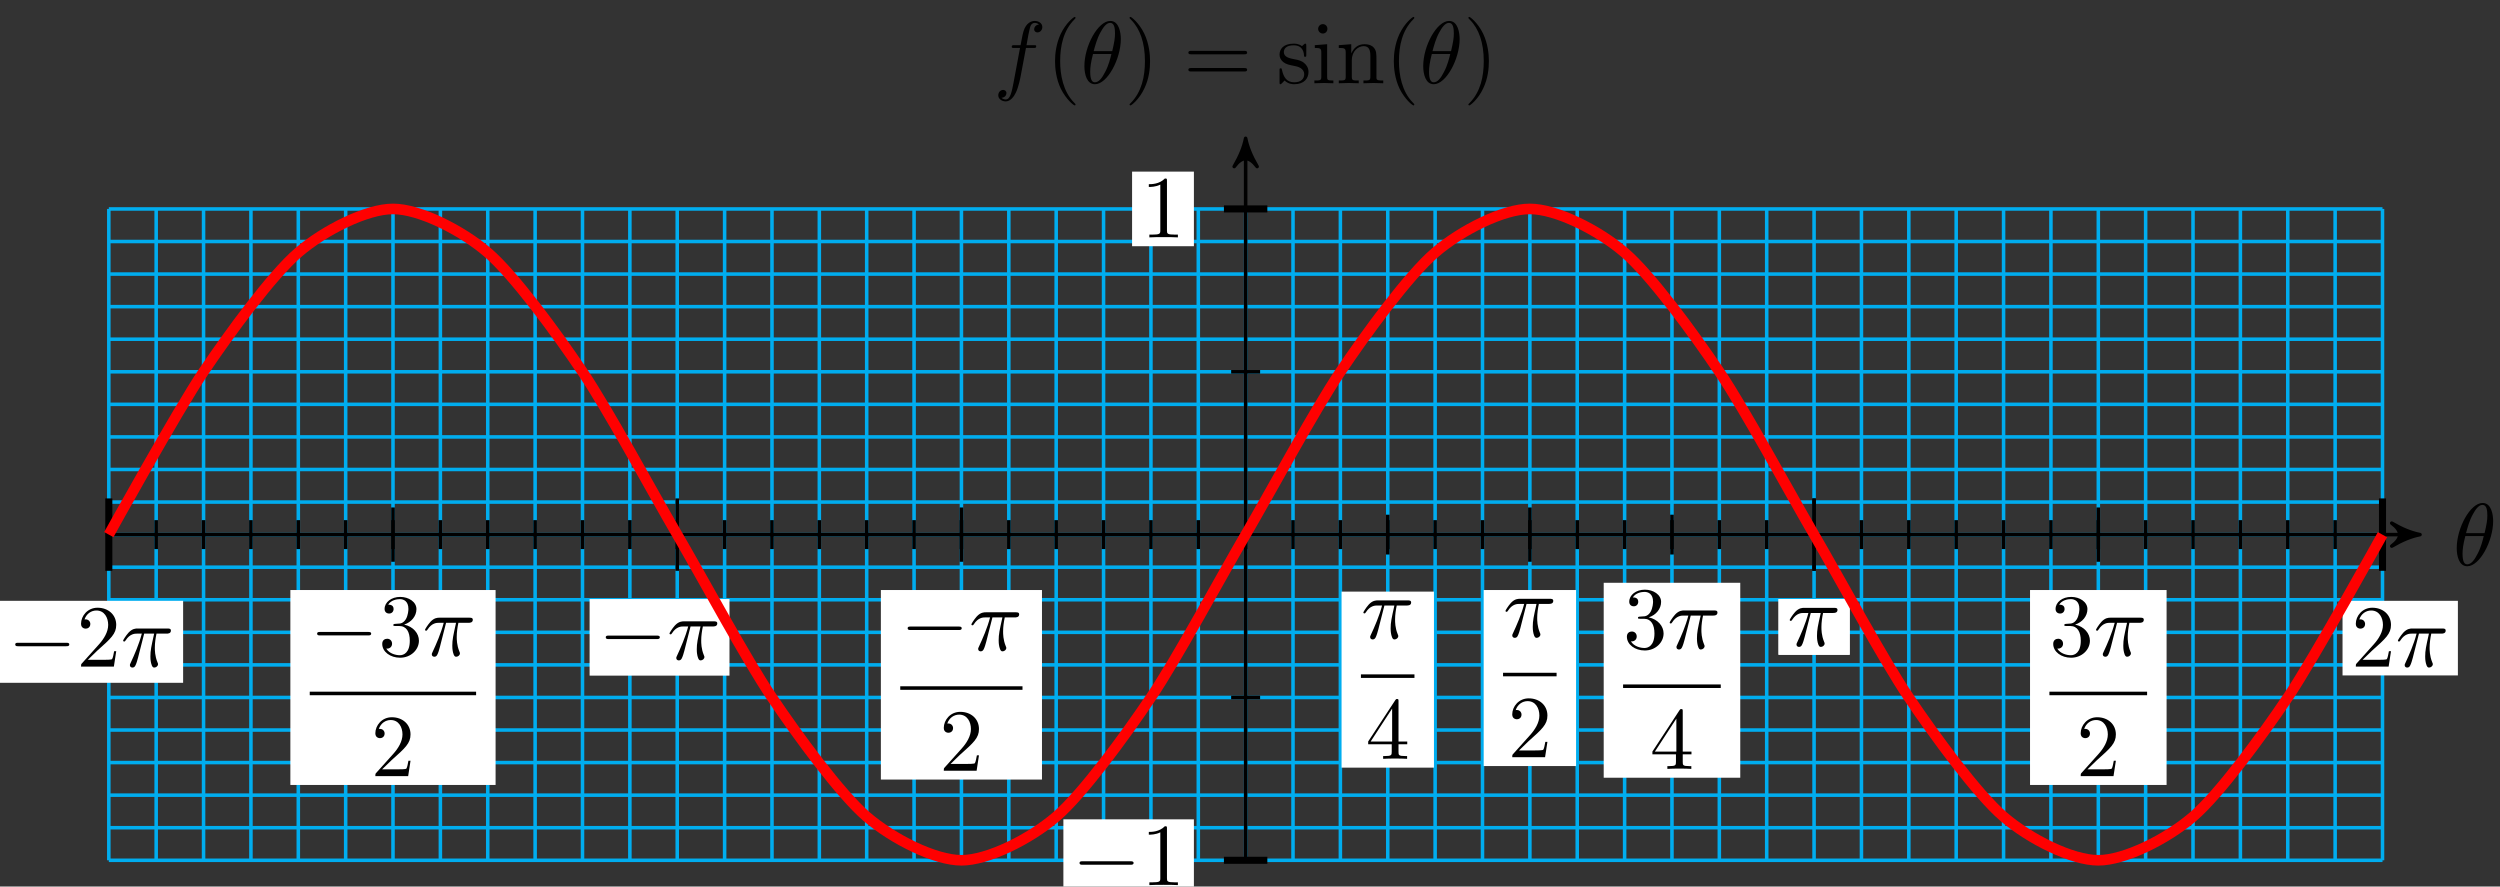 <?xml version="1.0" encoding="UTF-8"?>
<svg xmlns="http://www.w3.org/2000/svg" xmlns:xlink="http://www.w3.org/1999/xlink" width="282pt" height="100pt" viewBox="0 0 282 100" version="1.1">
<rect x="0" y="0" width="282" height="100" fill="#333333" stroke="none"/>
<defs>
<g>
<symbol overflow="visible" id="glyph0-0">
<path style="stroke:none;" d=""/>
</symbol>
<symbol overflow="visible" id="glyph0-1">
<path style="stroke:none;" d="M 4.531 -4.984 C 4.531 -5.641 4.359 -7.031 3.344 -7.031 C 1.953 -7.031 0.422 -4.219 0.422 -1.938 C 0.422 -1 0.703 0.109 1.609 0.109 C 3.016 0.109 4.531 -2.75 4.531 -4.984 Z M 1.469 -3.625 C 1.641 -4.25 1.844 -5.047 2.25 -5.766 C 2.516 -6.25 2.875 -6.812 3.328 -6.812 C 3.812 -6.812 3.875 -6.172 3.875 -5.609 C 3.875 -5.109 3.797 -4.609 3.562 -3.625 Z M 3.469 -3.297 C 3.359 -2.844 3.156 -2 2.766 -1.281 C 2.422 -0.594 2.047 -0.109 1.609 -0.109 C 1.281 -0.109 1.078 -0.406 1.078 -1.328 C 1.078 -1.75 1.141 -2.328 1.391 -3.297 Z M 3.469 -3.297 "/>
</symbol>
<symbol overflow="visible" id="glyph0-2">
<path style="stroke:none;" d="M 3.656 -3.984 L 4.516 -3.984 C 4.719 -3.984 4.812 -3.984 4.812 -4.188 C 4.812 -4.297 4.719 -4.297 4.547 -4.297 L 3.719 -4.297 L 3.922 -5.438 C 3.969 -5.641 4.109 -6.344 4.172 -6.469 C 4.25 -6.656 4.422 -6.812 4.641 -6.812 C 4.672 -6.812 4.938 -6.812 5.125 -6.625 C 4.688 -6.594 4.578 -6.234 4.578 -6.094 C 4.578 -5.859 4.766 -5.734 4.953 -5.734 C 5.219 -5.734 5.5 -5.969 5.5 -6.344 C 5.5 -6.797 5.047 -7.031 4.641 -7.031 C 4.297 -7.031 3.672 -6.844 3.375 -5.859 C 3.312 -5.656 3.281 -5.547 3.047 -4.297 L 2.359 -4.297 C 2.156 -4.297 2.047 -4.297 2.047 -4.109 C 2.047 -3.984 2.141 -3.984 2.328 -3.984 L 2.984 -3.984 L 2.25 -0.047 C 2.062 0.922 1.891 1.828 1.375 1.828 C 1.328 1.828 1.094 1.828 0.891 1.641 C 1.359 1.609 1.453 1.25 1.453 1.109 C 1.453 0.875 1.266 0.75 1.078 0.75 C 0.812 0.75 0.531 0.984 0.531 1.359 C 0.531 1.797 0.969 2.047 1.375 2.047 C 1.922 2.047 2.328 1.453 2.5 1.078 C 2.828 0.453 3.047 -0.75 3.062 -0.828 Z M 3.656 -3.984 "/>
</symbol>
<symbol overflow="visible" id="glyph0-3">
<path style="stroke:none;" d="M 2.641 -3.719 L 3.766 -3.719 C 3.438 -2.25 3.344 -1.812 3.344 -1.141 C 3.344 -1 3.344 -0.734 3.422 -0.391 C 3.531 0.047 3.641 0.109 3.781 0.109 C 3.984 0.109 4.203 -0.062 4.203 -0.266 C 4.203 -0.328 4.203 -0.344 4.141 -0.484 C 3.844 -1.203 3.844 -1.859 3.844 -2.141 C 3.844 -2.656 3.922 -3.203 4.031 -3.719 L 5.156 -3.719 C 5.297 -3.719 5.656 -3.719 5.656 -4.062 C 5.656 -4.297 5.438 -4.297 5.25 -4.297 L 1.906 -4.297 C 1.688 -4.297 1.312 -4.297 0.875 -3.828 C 0.531 -3.438 0.266 -2.984 0.266 -2.938 C 0.266 -2.922 0.266 -2.828 0.391 -2.828 C 0.469 -2.828 0.484 -2.875 0.547 -2.953 C 1.031 -3.719 1.609 -3.719 1.812 -3.719 L 2.375 -3.719 C 2.062 -2.516 1.531 -1.312 1.109 -0.406 C 1.031 -0.25 1.031 -0.234 1.031 -0.156 C 1.031 0.031 1.188 0.109 1.312 0.109 C 1.609 0.109 1.688 -0.172 1.812 -0.531 C 1.953 -1 1.953 -1.016 2.078 -1.516 Z M 2.641 -3.719 "/>
</symbol>
<symbol overflow="visible" id="glyph1-0">
<path style="stroke:none;" d=""/>
</symbol>
<symbol overflow="visible" id="glyph1-1">
<path style="stroke:none;" d="M 3.297 2.391 C 3.297 2.359 3.297 2.344 3.125 2.172 C 1.891 0.922 1.562 -0.969 1.562 -2.5 C 1.562 -4.234 1.938 -5.969 3.172 -7.203 C 3.297 -7.328 3.297 -7.344 3.297 -7.375 C 3.297 -7.453 3.266 -7.484 3.203 -7.484 C 3.094 -7.484 2.203 -6.797 1.609 -5.531 C 1.109 -4.438 0.984 -3.328 0.984 -2.5 C 0.984 -1.719 1.094 -0.516 1.641 0.625 C 2.25 1.844 3.094 2.5 3.203 2.5 C 3.266 2.5 3.297 2.469 3.297 2.391 Z M 3.297 2.391 "/>
</symbol>
<symbol overflow="visible" id="glyph1-2">
<path style="stroke:none;" d="M 2.875 -2.5 C 2.875 -3.266 2.766 -4.469 2.219 -5.609 C 1.625 -6.828 0.766 -7.484 0.672 -7.484 C 0.609 -7.484 0.562 -7.438 0.562 -7.375 C 0.562 -7.344 0.562 -7.328 0.75 -7.141 C 1.734 -6.156 2.297 -4.578 2.297 -2.5 C 2.297 -0.781 1.938 0.969 0.703 2.219 C 0.562 2.344 0.562 2.359 0.562 2.391 C 0.562 2.453 0.609 2.5 0.672 2.5 C 0.766 2.5 1.672 1.812 2.25 0.547 C 2.766 -0.547 2.875 -1.656 2.875 -2.5 Z M 2.875 -2.5 "/>
</symbol>
<symbol overflow="visible" id="glyph1-3">
<path style="stroke:none;" d="M 6.844 -3.266 C 7 -3.266 7.188 -3.266 7.188 -3.453 C 7.188 -3.656 7 -3.656 6.859 -3.656 L 0.891 -3.656 C 0.75 -3.656 0.562 -3.656 0.562 -3.453 C 0.562 -3.266 0.75 -3.266 0.891 -3.266 Z M 6.859 -1.328 C 7 -1.328 7.188 -1.328 7.188 -1.531 C 7.188 -1.719 7 -1.719 6.844 -1.719 L 0.891 -1.719 C 0.75 -1.719 0.562 -1.719 0.562 -1.531 C 0.562 -1.328 0.75 -1.328 0.891 -1.328 Z M 6.859 -1.328 "/>
</symbol>
<symbol overflow="visible" id="glyph1-4">
<path style="stroke:none;" d="M 2.078 -1.938 C 2.297 -1.891 3.109 -1.734 3.109 -1.016 C 3.109 -0.516 2.766 -0.109 1.984 -0.109 C 1.141 -0.109 0.781 -0.672 0.594 -1.531 C 0.562 -1.656 0.562 -1.688 0.453 -1.688 C 0.328 -1.688 0.328 -1.625 0.328 -1.453 L 0.328 -0.125 C 0.328 0.047 0.328 0.109 0.438 0.109 C 0.484 0.109 0.5 0.094 0.688 -0.094 C 0.703 -0.109 0.703 -0.125 0.891 -0.312 C 1.328 0.094 1.781 0.109 1.984 0.109 C 3.125 0.109 3.594 -0.562 3.594 -1.281 C 3.594 -1.797 3.297 -2.109 3.172 -2.219 C 2.844 -2.547 2.453 -2.625 2.031 -2.703 C 1.469 -2.812 0.812 -2.938 0.812 -3.516 C 0.812 -3.875 1.062 -4.281 1.922 -4.281 C 3.016 -4.281 3.078 -3.375 3.094 -3.078 C 3.094 -2.984 3.188 -2.984 3.203 -2.984 C 3.344 -2.984 3.344 -3.031 3.344 -3.219 L 3.344 -4.234 C 3.344 -4.391 3.344 -4.469 3.234 -4.469 C 3.188 -4.469 3.156 -4.469 3.031 -4.344 C 3 -4.312 2.906 -4.219 2.859 -4.188 C 2.484 -4.469 2.078 -4.469 1.922 -4.469 C 0.703 -4.469 0.328 -3.797 0.328 -3.234 C 0.328 -2.891 0.484 -2.609 0.75 -2.391 C 1.078 -2.141 1.359 -2.078 2.078 -1.938 Z M 2.078 -1.938 "/>
</symbol>
<symbol overflow="visible" id="glyph1-5">
<path style="stroke:none;" d="M 1.766 -4.406 L 0.375 -4.297 L 0.375 -3.984 C 1.016 -3.984 1.109 -3.922 1.109 -3.438 L 1.109 -0.75 C 1.109 -0.312 1 -0.312 0.328 -0.312 L 0.328 0 C 0.641 -0.016 1.188 -0.031 1.422 -0.031 C 1.781 -0.031 2.125 -0.016 2.469 0 L 2.469 -0.312 C 1.797 -0.312 1.766 -0.359 1.766 -0.75 Z M 1.797 -6.141 C 1.797 -6.453 1.562 -6.672 1.281 -6.672 C 0.969 -6.672 0.75 -6.406 0.75 -6.141 C 0.75 -5.875 0.969 -5.609 1.281 -5.609 C 1.562 -5.609 1.797 -5.828 1.797 -6.141 Z M 1.797 -6.141 "/>
</symbol>
<symbol overflow="visible" id="glyph1-6">
<path style="stroke:none;" d="M 1.094 -3.422 L 1.094 -0.75 C 1.094 -0.312 0.984 -0.312 0.312 -0.312 L 0.312 0 C 0.672 -0.016 1.172 -0.031 1.453 -0.031 C 1.703 -0.031 2.219 -0.016 2.562 0 L 2.562 -0.312 C 1.891 -0.312 1.781 -0.312 1.781 -0.75 L 1.781 -2.594 C 1.781 -3.625 2.5 -4.188 3.125 -4.188 C 3.766 -4.188 3.875 -3.656 3.875 -3.078 L 3.875 -0.75 C 3.875 -0.312 3.766 -0.312 3.094 -0.312 L 3.094 0 C 3.438 -0.016 3.953 -0.031 4.219 -0.031 C 4.469 -0.031 5 -0.016 5.328 0 L 5.328 -0.312 C 4.812 -0.312 4.562 -0.312 4.562 -0.609 L 4.562 -2.516 C 4.562 -3.375 4.562 -3.672 4.25 -4.031 C 4.109 -4.203 3.781 -4.406 3.203 -4.406 C 2.469 -4.406 2 -3.984 1.719 -3.359 L 1.719 -4.406 L 0.312 -4.297 L 0.312 -3.984 C 1.016 -3.984 1.094 -3.922 1.094 -3.422 Z M 1.094 -3.422 "/>
</symbol>
<symbol overflow="visible" id="glyph1-7">
<path style="stroke:none;" d="M 2.938 -6.375 C 2.938 -6.625 2.938 -6.641 2.703 -6.641 C 2.078 -6 1.203 -6 0.891 -6 L 0.891 -5.688 C 1.094 -5.688 1.672 -5.688 2.188 -5.953 L 2.188 -0.781 C 2.188 -0.422 2.156 -0.312 1.266 -0.312 L 0.953 -0.312 L 0.953 0 C 1.297 -0.031 2.156 -0.031 2.562 -0.031 C 2.953 -0.031 3.828 -0.031 4.172 0 L 4.172 -0.312 L 3.859 -0.312 C 2.953 -0.312 2.938 -0.422 2.938 -0.781 Z M 2.938 -6.375 "/>
</symbol>
<symbol overflow="visible" id="glyph1-8">
<path style="stroke:none;" d="M 1.266 -0.766 L 2.328 -1.797 C 3.875 -3.172 4.469 -3.703 4.469 -4.703 C 4.469 -5.844 3.578 -6.641 2.359 -6.641 C 1.234 -6.641 0.5 -5.719 0.5 -4.828 C 0.5 -4.281 1 -4.281 1.031 -4.281 C 1.203 -4.281 1.547 -4.391 1.547 -4.812 C 1.547 -5.062 1.359 -5.328 1.016 -5.328 C 0.938 -5.328 0.922 -5.328 0.891 -5.312 C 1.109 -5.969 1.656 -6.328 2.234 -6.328 C 3.141 -6.328 3.562 -5.516 3.562 -4.703 C 3.562 -3.906 3.078 -3.125 2.516 -2.5 L 0.609 -0.375 C 0.5 -0.266 0.5 -0.234 0.5 0 L 4.203 0 L 4.469 -1.734 L 4.234 -1.734 C 4.172 -1.438 4.109 -1 4 -0.844 C 3.938 -0.766 3.281 -0.766 3.062 -0.766 Z M 1.266 -0.766 "/>
</symbol>
<symbol overflow="visible" id="glyph1-9">
<path style="stroke:none;" d="M 2.891 -3.516 C 3.703 -3.781 4.281 -4.469 4.281 -5.266 C 4.281 -6.078 3.406 -6.641 2.453 -6.641 C 1.453 -6.641 0.688 -6.047 0.688 -5.281 C 0.688 -4.953 0.906 -4.766 1.203 -4.766 C 1.5 -4.766 1.703 -4.984 1.703 -5.281 C 1.703 -5.766 1.234 -5.766 1.094 -5.766 C 1.391 -6.266 2.047 -6.391 2.406 -6.391 C 2.828 -6.391 3.375 -6.172 3.375 -5.281 C 3.375 -5.156 3.344 -4.578 3.094 -4.141 C 2.797 -3.656 2.453 -3.625 2.203 -3.625 C 2.125 -3.609 1.891 -3.594 1.812 -3.594 C 1.734 -3.578 1.672 -3.562 1.672 -3.469 C 1.672 -3.359 1.734 -3.359 1.906 -3.359 L 2.344 -3.359 C 3.156 -3.359 3.531 -2.688 3.531 -1.703 C 3.531 -0.344 2.844 -0.062 2.406 -0.062 C 1.969 -0.062 1.219 -0.234 0.875 -0.812 C 1.219 -0.766 1.531 -0.984 1.531 -1.359 C 1.531 -1.719 1.266 -1.922 0.984 -1.922 C 0.734 -1.922 0.422 -1.781 0.422 -1.344 C 0.422 -0.438 1.344 0.219 2.438 0.219 C 3.656 0.219 4.562 -0.688 4.562 -1.703 C 4.562 -2.516 3.922 -3.297 2.891 -3.516 Z M 2.891 -3.516 "/>
</symbol>
<symbol overflow="visible" id="glyph1-10">
<path style="stroke:none;" d="M 2.938 -1.641 L 2.938 -0.781 C 2.938 -0.422 2.906 -0.312 2.172 -0.312 L 1.969 -0.312 L 1.969 0 C 2.375 -0.031 2.891 -0.031 3.312 -0.031 C 3.734 -0.031 4.25 -0.031 4.672 0 L 4.672 -0.312 L 4.453 -0.312 C 3.719 -0.312 3.703 -0.422 3.703 -0.781 L 3.703 -1.641 L 4.688 -1.641 L 4.688 -1.953 L 3.703 -1.953 L 3.703 -6.484 C 3.703 -6.688 3.703 -6.75 3.531 -6.75 C 3.453 -6.75 3.422 -6.75 3.344 -6.625 L 0.281 -1.953 L 0.281 -1.641 Z M 2.984 -1.953 L 0.562 -1.953 L 2.984 -5.672 Z M 2.984 -1.953 "/>
</symbol>
<symbol overflow="visible" id="glyph2-0">
<path style="stroke:none;" d=""/>
</symbol>
<symbol overflow="visible" id="glyph2-1">
<path style="stroke:none;" d="M 6.562 -2.297 C 6.734 -2.297 6.922 -2.297 6.922 -2.5 C 6.922 -2.688 6.734 -2.688 6.562 -2.688 L 1.172 -2.688 C 1 -2.688 0.828 -2.688 0.828 -2.5 C 0.828 -2.297 1 -2.297 1.172 -2.297 Z M 6.562 -2.297 "/>
</symbol>
</g>
</defs>
<g id="surface1">
<path style="fill:none;stroke-width:0.399;stroke-linecap:butt;stroke-linejoin:miter;stroke:rgb(0%,67.839%,93.729%);stroke-opacity:1;stroke-miterlimit:10;" d="M -128.236 -36.736 L 128.236 -36.736 M -128.236 -33.061 L 128.236 -33.061 M -128.236 -29.389 L 128.236 -29.389 M -128.236 -25.713 L 128.236 -25.713 M -128.236 -22.042 L 128.236 -22.042 M -128.236 -18.37 L 128.236 -18.37 M -128.236 -14.694 L 128.236 -14.694 M -128.236 -11.022 L 128.236 -11.022 M -128.236 -7.347 L 128.236 -7.347 M -128.236 -3.675 L 128.236 -3.675 M -128.236 0.001 L 128.236 0.001 M -128.236 3.672 L 128.236 3.672 M -128.236 7.348 L 128.236 7.348 M -128.236 11.02 L 128.236 11.02 M -128.236 14.696 L 128.236 14.696 M -128.236 18.367 L 128.236 18.367 M -128.236 22.043 L 128.236 22.043 M -128.236 25.715 L 128.236 25.715 M -128.236 29.39 L 128.236 29.39 M -128.236 33.062 L 128.236 33.062 M -128.236 36.734 L 128.236 36.734 M -128.236 -36.736 L -128.236 36.738 M -122.893 -36.736 L -122.893 36.738 M -117.549 -36.736 L -117.549 36.738 M -112.206 -36.736 L -112.206 36.738 M -106.862 -36.736 L -106.862 36.738 M -101.518 -36.736 L -101.518 36.738 M -96.179 -36.736 L -96.179 36.738 M -90.835 -36.736 L -90.835 36.738 M -85.492 -36.736 L -85.492 36.738 M -80.148 -36.736 L -80.148 36.738 M -74.804 -36.736 L -74.804 36.738 M -69.461 -36.736 L -69.461 36.738 M -64.117 -36.736 L -64.117 36.738 M -58.774 -36.736 L -58.774 36.738 M -53.43 -36.736 L -53.43 36.738 M -48.09 -36.736 L -48.09 36.738 M -42.747 -36.736 L -42.747 36.738 M -37.403 -36.736 L -37.403 36.738 M -32.06 -36.736 L -32.06 36.738 M -26.716 -36.736 L -26.716 36.738 M -21.372 -36.736 L -21.372 36.738 M -16.029 -36.736 L -16.029 36.738 M -10.685 -36.736 L -10.685 36.738 M -5.342 -36.736 L -5.342 36.738 M -0.002 -36.736 L -0.002 36.738 M 5.342 -36.736 L 5.342 36.738 M 10.685 -36.736 L 10.685 36.738 M 16.029 -36.736 L 16.029 36.738 M 21.372 -36.736 L 21.372 36.738 M 26.716 -36.736 L 26.716 36.738 M 32.06 -36.736 L 32.06 36.738 M 37.403 -36.736 L 37.403 36.738 M 42.747 -36.736 L 42.747 36.738 M 48.087 -36.736 L 48.087 36.738 M 53.43 -36.736 L 53.43 36.738 M 58.774 -36.736 L 58.774 36.738 M 64.117 -36.736 L 64.117 36.738 M 69.461 -36.736 L 69.461 36.738 M 74.804 -36.736 L 74.804 36.738 M 80.148 -36.736 L 80.148 36.738 M 85.492 -36.736 L 85.492 36.738 M 90.835 -36.736 L 90.835 36.738 M 96.179 -36.736 L 96.179 36.738 M 101.518 -36.736 L 101.518 36.738 M 106.862 -36.736 L 106.862 36.738 M 112.206 -36.736 L 112.206 36.738 M 117.549 -36.736 L 117.549 36.738 M 122.893 -36.736 L 122.893 36.738 M 128.236 -36.736 L 128.236 36.738 " transform="matrix(1,0,0,-1,140.51,60.305)"/>
<path style="fill:none;stroke-width:0.399;stroke-linecap:butt;stroke-linejoin:miter;stroke:rgb(0%,0%,0%);stroke-opacity:1;stroke-miterlimit:10;" d="M -128.58 0.001 L 131.666 0.001 " transform="matrix(1,0,0,-1,140.51,60.305)"/>
<path style="fill-rule:nonzero;fill:rgb(0%,0%,0%);fill-opacity:1;stroke-width:0.399;stroke-linecap:butt;stroke-linejoin:round;stroke:rgb(0%,0%,0%);stroke-opacity:1;stroke-miterlimit:10;" d="M 0.796 0.001 C -0.2 0.2 -1.196 0.598 -2.392 1.294 C -1.196 0.399 -1.196 -0.398 -2.392 -1.296 C -1.196 -0.597 -0.2 -0.198 0.796 0.001 Z M 0.796 0.001 " transform="matrix(1,0,0,-1,272.181,60.305)"/>
<g style="fill:rgb(0%,0%,0%);fill-opacity:1;">
  <use xlink:href="#glyph0-1" x="276.697" y="63.765"/>
</g>
<path style="fill:none;stroke-width:0.399;stroke-linecap:butt;stroke-linejoin:miter;stroke:rgb(0%,0%,0%);stroke-opacity:1;stroke-miterlimit:10;" d="M -0.002 -36.736 L -0.002 43.906 " transform="matrix(1,0,0,-1,140.51,60.305)"/>
<path style="fill-rule:nonzero;fill:rgb(0%,0%,0%);fill-opacity:1;stroke-width:0.399;stroke-linecap:butt;stroke-linejoin:round;stroke:rgb(0%,0%,0%);stroke-opacity:1;stroke-miterlimit:10;" d="M 0.797 0.002 C -0.199 0.201 -1.195 0.6 -2.39 1.295 C -1.195 0.4 -1.195 -0.4 -2.39 -1.295 C -1.195 -0.6 -0.199 -0.197 0.797 0.002 Z M 0.797 0.002 " transform="matrix(0,-1,-1,0,140.51,16.399)"/>
<g style="fill:rgb(0%,0%,0%);fill-opacity:1;">
  <use xlink:href="#glyph0-2" x="112.074" y="9.392"/>
</g>
<g style="fill:rgb(0%,0%,0%);fill-opacity:1;">
  <use xlink:href="#glyph1-1" x="118.024" y="9.392"/>
</g>
<g style="fill:rgb(0%,0%,0%);fill-opacity:1;">
  <use xlink:href="#glyph0-1" x="121.898" y="9.392"/>
</g>
<g style="fill:rgb(0%,0%,0%);fill-opacity:1;">
  <use xlink:href="#glyph1-2" x="126.852" y="9.392"/>
</g>
<g style="fill:rgb(0%,0%,0%);fill-opacity:1;">
  <use xlink:href="#glyph1-3" x="133.487" y="9.392"/>
</g>
<g style="fill:rgb(0%,0%,0%);fill-opacity:1;">
  <use xlink:href="#glyph1-4" x="144.005" y="9.392"/>
  <use xlink:href="#glyph1-5" x="147.935" y="9.392"/>
  <use xlink:href="#glyph1-6" x="150.702" y="9.392"/>
  <use xlink:href="#glyph1-1" x="156.238" y="9.392"/>
</g>
<g style="fill:rgb(0%,0%,0%);fill-opacity:1;">
  <use xlink:href="#glyph0-1" x="160.117" y="9.392"/>
</g>
<g style="fill:rgb(0%,0%,0%);fill-opacity:1;">
  <use xlink:href="#glyph1-2" x="165.071" y="9.392"/>
</g>
<path style="fill:none;stroke-width:0.399;stroke-linecap:butt;stroke-linejoin:miter;stroke:rgb(0%,0%,0%);stroke-opacity:1;stroke-miterlimit:10;" d="M -128.236 1.633 L -128.236 -1.632 " transform="matrix(1,0,0,-1,140.51,60.305)"/>
<path style="fill:none;stroke-width:0.399;stroke-linecap:butt;stroke-linejoin:miter;stroke:rgb(0%,0%,0%);stroke-opacity:1;stroke-miterlimit:10;" d="M -122.893 1.633 L -122.893 -1.632 " transform="matrix(1,0,0,-1,140.51,60.305)"/>
<path style="fill:none;stroke-width:0.399;stroke-linecap:butt;stroke-linejoin:miter;stroke:rgb(0%,0%,0%);stroke-opacity:1;stroke-miterlimit:10;" d="M -117.549 1.633 L -117.549 -1.632 " transform="matrix(1,0,0,-1,140.51,60.305)"/>
<path style="fill:none;stroke-width:0.399;stroke-linecap:butt;stroke-linejoin:miter;stroke:rgb(0%,0%,0%);stroke-opacity:1;stroke-miterlimit:10;" d="M -112.209 1.633 L -112.209 -1.632 " transform="matrix(1,0,0,-1,140.51,60.305)"/>
<path style="fill:none;stroke-width:0.399;stroke-linecap:butt;stroke-linejoin:miter;stroke:rgb(0%,0%,0%);stroke-opacity:1;stroke-miterlimit:10;" d="M -106.866 1.633 L -106.866 -1.632 " transform="matrix(1,0,0,-1,140.51,60.305)"/>
<path style="fill:none;stroke-width:0.399;stroke-linecap:butt;stroke-linejoin:miter;stroke:rgb(0%,0%,0%);stroke-opacity:1;stroke-miterlimit:10;" d="M -101.522 1.633 L -101.522 -1.632 " transform="matrix(1,0,0,-1,140.51,60.305)"/>
<path style="fill:none;stroke-width:0.399;stroke-linecap:butt;stroke-linejoin:miter;stroke:rgb(0%,0%,0%);stroke-opacity:1;stroke-miterlimit:10;" d="M -96.179 1.633 L -96.179 -1.632 " transform="matrix(1,0,0,-1,140.51,60.305)"/>
<path style="fill:none;stroke-width:0.399;stroke-linecap:butt;stroke-linejoin:miter;stroke:rgb(0%,0%,0%);stroke-opacity:1;stroke-miterlimit:10;" d="M -90.835 1.633 L -90.835 -1.632 " transform="matrix(1,0,0,-1,140.51,60.305)"/>
<path style="fill:none;stroke-width:0.399;stroke-linecap:butt;stroke-linejoin:miter;stroke:rgb(0%,0%,0%);stroke-opacity:1;stroke-miterlimit:10;" d="M -85.492 1.633 L -85.492 -1.632 " transform="matrix(1,0,0,-1,140.51,60.305)"/>
<path style="fill:none;stroke-width:0.399;stroke-linecap:butt;stroke-linejoin:miter;stroke:rgb(0%,0%,0%);stroke-opacity:1;stroke-miterlimit:10;" d="M -80.148 1.633 L -80.148 -1.632 " transform="matrix(1,0,0,-1,140.51,60.305)"/>
<path style="fill:none;stroke-width:0.399;stroke-linecap:butt;stroke-linejoin:miter;stroke:rgb(0%,0%,0%);stroke-opacity:1;stroke-miterlimit:10;" d="M -74.804 1.633 L -74.804 -1.632 " transform="matrix(1,0,0,-1,140.51,60.305)"/>
<path style="fill:none;stroke-width:0.399;stroke-linecap:butt;stroke-linejoin:miter;stroke:rgb(0%,0%,0%);stroke-opacity:1;stroke-miterlimit:10;" d="M -69.461 1.633 L -69.461 -1.632 " transform="matrix(1,0,0,-1,140.51,60.305)"/>
<path style="fill:none;stroke-width:0.399;stroke-linecap:butt;stroke-linejoin:miter;stroke:rgb(0%,0%,0%);stroke-opacity:1;stroke-miterlimit:10;" d="M -64.117 1.633 L -64.117 -1.632 " transform="matrix(1,0,0,-1,140.51,60.305)"/>
<path style="fill:none;stroke-width:0.399;stroke-linecap:butt;stroke-linejoin:miter;stroke:rgb(0%,0%,0%);stroke-opacity:1;stroke-miterlimit:10;" d="M -58.774 1.633 L -58.774 -1.632 " transform="matrix(1,0,0,-1,140.51,60.305)"/>
<path style="fill:none;stroke-width:0.399;stroke-linecap:butt;stroke-linejoin:miter;stroke:rgb(0%,0%,0%);stroke-opacity:1;stroke-miterlimit:10;" d="M -53.434 1.633 L -53.434 -1.632 " transform="matrix(1,0,0,-1,140.51,60.305)"/>
<path style="fill:none;stroke-width:0.399;stroke-linecap:butt;stroke-linejoin:miter;stroke:rgb(0%,0%,0%);stroke-opacity:1;stroke-miterlimit:10;" d="M -48.09 1.633 L -48.09 -1.632 " transform="matrix(1,0,0,-1,140.51,60.305)"/>
<path style="fill:none;stroke-width:0.399;stroke-linecap:butt;stroke-linejoin:miter;stroke:rgb(0%,0%,0%);stroke-opacity:1;stroke-miterlimit:10;" d="M -42.747 1.633 L -42.747 -1.632 " transform="matrix(1,0,0,-1,140.51,60.305)"/>
<path style="fill:none;stroke-width:0.399;stroke-linecap:butt;stroke-linejoin:miter;stroke:rgb(0%,0%,0%);stroke-opacity:1;stroke-miterlimit:10;" d="M -37.403 1.633 L -37.403 -1.632 " transform="matrix(1,0,0,-1,140.51,60.305)"/>
<path style="fill:none;stroke-width:0.399;stroke-linecap:butt;stroke-linejoin:miter;stroke:rgb(0%,0%,0%);stroke-opacity:1;stroke-miterlimit:10;" d="M -32.06 1.633 L -32.06 -1.632 " transform="matrix(1,0,0,-1,140.51,60.305)"/>
<path style="fill:none;stroke-width:0.399;stroke-linecap:butt;stroke-linejoin:miter;stroke:rgb(0%,0%,0%);stroke-opacity:1;stroke-miterlimit:10;" d="M -26.716 1.633 L -26.716 -1.632 " transform="matrix(1,0,0,-1,140.51,60.305)"/>
<path style="fill:none;stroke-width:0.399;stroke-linecap:butt;stroke-linejoin:miter;stroke:rgb(0%,0%,0%);stroke-opacity:1;stroke-miterlimit:10;" d="M -21.372 1.633 L -21.372 -1.632 " transform="matrix(1,0,0,-1,140.51,60.305)"/>
<path style="fill:none;stroke-width:0.399;stroke-linecap:butt;stroke-linejoin:miter;stroke:rgb(0%,0%,0%);stroke-opacity:1;stroke-miterlimit:10;" d="M -16.029 1.633 L -16.029 -1.632 " transform="matrix(1,0,0,-1,140.51,60.305)"/>
<path style="fill:none;stroke-width:0.399;stroke-linecap:butt;stroke-linejoin:miter;stroke:rgb(0%,0%,0%);stroke-opacity:1;stroke-miterlimit:10;" d="M -10.685 1.633 L -10.685 -1.632 " transform="matrix(1,0,0,-1,140.51,60.305)"/>
<path style="fill:none;stroke-width:0.399;stroke-linecap:butt;stroke-linejoin:miter;stroke:rgb(0%,0%,0%);stroke-opacity:1;stroke-miterlimit:10;" d="M -5.342 1.633 L -5.342 -1.632 " transform="matrix(1,0,0,-1,140.51,60.305)"/>
<path style="fill:none;stroke-width:0.399;stroke-linecap:butt;stroke-linejoin:miter;stroke:rgb(0%,0%,0%);stroke-opacity:1;stroke-miterlimit:10;" d="M -0.002 1.633 L -0.002 -1.632 " transform="matrix(1,0,0,-1,140.51,60.305)"/>
<path style="fill:none;stroke-width:0.399;stroke-linecap:butt;stroke-linejoin:miter;stroke:rgb(0%,0%,0%);stroke-opacity:1;stroke-miterlimit:10;" d="M 5.342 1.633 L 5.342 -1.632 " transform="matrix(1,0,0,-1,140.51,60.305)"/>
<path style="fill:none;stroke-width:0.399;stroke-linecap:butt;stroke-linejoin:miter;stroke:rgb(0%,0%,0%);stroke-opacity:1;stroke-miterlimit:10;" d="M 10.685 1.633 L 10.685 -1.632 " transform="matrix(1,0,0,-1,140.51,60.305)"/>
<path style="fill:none;stroke-width:0.399;stroke-linecap:butt;stroke-linejoin:miter;stroke:rgb(0%,0%,0%);stroke-opacity:1;stroke-miterlimit:10;" d="M 16.029 1.633 L 16.029 -1.632 " transform="matrix(1,0,0,-1,140.51,60.305)"/>
<path style="fill:none;stroke-width:0.399;stroke-linecap:butt;stroke-linejoin:miter;stroke:rgb(0%,0%,0%);stroke-opacity:1;stroke-miterlimit:10;" d="M 21.372 1.633 L 21.372 -1.632 " transform="matrix(1,0,0,-1,140.51,60.305)"/>
<path style="fill:none;stroke-width:0.399;stroke-linecap:butt;stroke-linejoin:miter;stroke:rgb(0%,0%,0%);stroke-opacity:1;stroke-miterlimit:10;" d="M 26.716 1.633 L 26.716 -1.632 " transform="matrix(1,0,0,-1,140.51,60.305)"/>
<path style="fill:none;stroke-width:0.399;stroke-linecap:butt;stroke-linejoin:miter;stroke:rgb(0%,0%,0%);stroke-opacity:1;stroke-miterlimit:10;" d="M 32.06 1.633 L 32.06 -1.632 " transform="matrix(1,0,0,-1,140.51,60.305)"/>
<path style="fill:none;stroke-width:0.399;stroke-linecap:butt;stroke-linejoin:miter;stroke:rgb(0%,0%,0%);stroke-opacity:1;stroke-miterlimit:10;" d="M 37.403 1.633 L 37.403 -1.632 " transform="matrix(1,0,0,-1,140.51,60.305)"/>
<path style="fill:none;stroke-width:0.399;stroke-linecap:butt;stroke-linejoin:miter;stroke:rgb(0%,0%,0%);stroke-opacity:1;stroke-miterlimit:10;" d="M 42.747 1.633 L 42.747 -1.632 " transform="matrix(1,0,0,-1,140.51,60.305)"/>
<path style="fill:none;stroke-width:0.399;stroke-linecap:butt;stroke-linejoin:miter;stroke:rgb(0%,0%,0%);stroke-opacity:1;stroke-miterlimit:10;" d="M 48.09 1.633 L 48.09 -1.632 " transform="matrix(1,0,0,-1,140.51,60.305)"/>
<path style="fill:none;stroke-width:0.399;stroke-linecap:butt;stroke-linejoin:miter;stroke:rgb(0%,0%,0%);stroke-opacity:1;stroke-miterlimit:10;" d="M 53.434 1.633 L 53.434 -1.632 " transform="matrix(1,0,0,-1,140.51,60.305)"/>
<path style="fill:none;stroke-width:0.399;stroke-linecap:butt;stroke-linejoin:miter;stroke:rgb(0%,0%,0%);stroke-opacity:1;stroke-miterlimit:10;" d="M 58.774 1.633 L 58.774 -1.632 " transform="matrix(1,0,0,-1,140.51,60.305)"/>
<path style="fill:none;stroke-width:0.399;stroke-linecap:butt;stroke-linejoin:miter;stroke:rgb(0%,0%,0%);stroke-opacity:1;stroke-miterlimit:10;" d="M 64.117 1.633 L 64.117 -1.632 " transform="matrix(1,0,0,-1,140.51,60.305)"/>
<path style="fill:none;stroke-width:0.399;stroke-linecap:butt;stroke-linejoin:miter;stroke:rgb(0%,0%,0%);stroke-opacity:1;stroke-miterlimit:10;" d="M 69.461 1.633 L 69.461 -1.632 " transform="matrix(1,0,0,-1,140.51,60.305)"/>
<path style="fill:none;stroke-width:0.399;stroke-linecap:butt;stroke-linejoin:miter;stroke:rgb(0%,0%,0%);stroke-opacity:1;stroke-miterlimit:10;" d="M 74.804 1.633 L 74.804 -1.632 " transform="matrix(1,0,0,-1,140.51,60.305)"/>
<path style="fill:none;stroke-width:0.399;stroke-linecap:butt;stroke-linejoin:miter;stroke:rgb(0%,0%,0%);stroke-opacity:1;stroke-miterlimit:10;" d="M 80.148 1.633 L 80.148 -1.632 " transform="matrix(1,0,0,-1,140.51,60.305)"/>
<path style="fill:none;stroke-width:0.399;stroke-linecap:butt;stroke-linejoin:miter;stroke:rgb(0%,0%,0%);stroke-opacity:1;stroke-miterlimit:10;" d="M 85.492 1.633 L 85.492 -1.632 " transform="matrix(1,0,0,-1,140.51,60.305)"/>
<path style="fill:none;stroke-width:0.399;stroke-linecap:butt;stroke-linejoin:miter;stroke:rgb(0%,0%,0%);stroke-opacity:1;stroke-miterlimit:10;" d="M 90.835 1.633 L 90.835 -1.632 " transform="matrix(1,0,0,-1,140.51,60.305)"/>
<path style="fill:none;stroke-width:0.399;stroke-linecap:butt;stroke-linejoin:miter;stroke:rgb(0%,0%,0%);stroke-opacity:1;stroke-miterlimit:10;" d="M 96.179 1.633 L 96.179 -1.632 " transform="matrix(1,0,0,-1,140.51,60.305)"/>
<path style="fill:none;stroke-width:0.399;stroke-linecap:butt;stroke-linejoin:miter;stroke:rgb(0%,0%,0%);stroke-opacity:1;stroke-miterlimit:10;" d="M 101.522 1.633 L 101.522 -1.632 " transform="matrix(1,0,0,-1,140.51,60.305)"/>
<path style="fill:none;stroke-width:0.399;stroke-linecap:butt;stroke-linejoin:miter;stroke:rgb(0%,0%,0%);stroke-opacity:1;stroke-miterlimit:10;" d="M 106.866 1.633 L 106.866 -1.632 " transform="matrix(1,0,0,-1,140.51,60.305)"/>
<path style="fill:none;stroke-width:0.399;stroke-linecap:butt;stroke-linejoin:miter;stroke:rgb(0%,0%,0%);stroke-opacity:1;stroke-miterlimit:10;" d="M 112.21 1.633 L 112.21 -1.632 " transform="matrix(1,0,0,-1,140.51,60.305)"/>
<path style="fill:none;stroke-width:0.399;stroke-linecap:butt;stroke-linejoin:miter;stroke:rgb(0%,0%,0%);stroke-opacity:1;stroke-miterlimit:10;" d="M 117.553 1.633 L 117.553 -1.632 " transform="matrix(1,0,0,-1,140.51,60.305)"/>
<path style="fill:none;stroke-width:0.399;stroke-linecap:butt;stroke-linejoin:miter;stroke:rgb(0%,0%,0%);stroke-opacity:1;stroke-miterlimit:10;" d="M 122.893 1.633 L 122.893 -1.632 " transform="matrix(1,0,0,-1,140.51,60.305)"/>
<path style="fill:none;stroke-width:0.399;stroke-linecap:butt;stroke-linejoin:miter;stroke:rgb(0%,0%,0%);stroke-opacity:1;stroke-miterlimit:10;" d="M 128.236 1.633 L 128.236 -1.632 " transform="matrix(1,0,0,-1,140.51,60.305)"/>
<path style="fill:none;stroke-width:0.399;stroke-linecap:butt;stroke-linejoin:miter;stroke:rgb(0%,0%,0%);stroke-opacity:1;stroke-miterlimit:10;" d="M 1.631 -18.37 L -1.635 -18.37 " transform="matrix(1,0,0,-1,140.51,60.305)"/>
<path style="fill:none;stroke-width:0.399;stroke-linecap:butt;stroke-linejoin:miter;stroke:rgb(0%,0%,0%);stroke-opacity:1;stroke-miterlimit:10;" d="M 1.631 18.367 L -1.635 18.367 " transform="matrix(1,0,0,-1,140.51,60.305)"/>
<path style="fill:none;stroke-width:0.797;stroke-linecap:butt;stroke-linejoin:miter;stroke:rgb(0%,0%,0%);stroke-opacity:1;stroke-miterlimit:10;" d="M 2.447 -36.736 L -2.451 -36.736 " transform="matrix(1,0,0,-1,140.51,60.305)"/>
<path style=" stroke:none;fill-rule:nonzero;fill:rgb(100%,100%,100%);fill-opacity:1;" d="M 119.949 101.664 L 134.672 101.664 L 134.672 92.422 L 119.949 92.422 Z M 119.949 101.664 "/>
<g style="fill:rgb(0%,0%,0%);fill-opacity:1;">
  <use xlink:href="#glyph2-1" x="120.946" y="99.84"/>
</g>
<g style="fill:rgb(0%,0%,0%);fill-opacity:1;">
  <use xlink:href="#glyph1-7" x="128.695" y="99.84"/>
</g>
<path style="fill:none;stroke-width:0.797;stroke-linecap:butt;stroke-linejoin:miter;stroke:rgb(0%,0%,0%);stroke-opacity:1;stroke-miterlimit:10;" d="M 2.447 36.738 L -2.451 36.738 " transform="matrix(1,0,0,-1,140.51,60.305)"/>
<path style=" stroke:none;fill-rule:nonzero;fill:rgb(100%,100%,100%);fill-opacity:1;" d="M 127.699 27.773 L 134.672 27.773 L 134.672 19.359 L 127.699 19.359 Z M 127.699 27.773 "/>
<g style="fill:rgb(0%,0%,0%);fill-opacity:1;">
  <use xlink:href="#glyph1-7" x="128.695" y="26.777"/>
</g>
<path style="fill:none;stroke-width:0.797;stroke-linecap:butt;stroke-linejoin:miter;stroke:rgb(0%,0%,0%);stroke-opacity:1;stroke-miterlimit:10;" d="M -128.236 4.083 L -128.236 -4.081 " transform="matrix(1,0,0,-1,140.51,60.305)"/>
<path style=" stroke:none;fill-rule:nonzero;fill:rgb(100%,100%,100%);fill-opacity:1;" d="M -0.105 77.02 L 20.656 77.02 L 20.656 67.773 L -0.105 67.773 Z M -0.105 77.02 "/>
<g style="fill:rgb(0%,0%,0%);fill-opacity:1;">
  <use xlink:href="#glyph2-1" x="0.892" y="75.192"/>
</g>
<g style="fill:rgb(0%,0%,0%);fill-opacity:1;">
  <use xlink:href="#glyph1-8" x="8.641" y="75.192"/>
</g>
<g style="fill:rgb(0%,0%,0%);fill-opacity:1;">
  <use xlink:href="#glyph0-3" x="13.622" y="75.192"/>
</g>
<path style="fill:none;stroke-width:0.797;stroke-linecap:butt;stroke-linejoin:miter;stroke:rgb(0%,0%,0%);stroke-opacity:1;stroke-miterlimit:10;" d="M 128.236 4.083 L 128.236 -4.081 " transform="matrix(1,0,0,-1,140.51,60.305)"/>
<path style=" stroke:none;fill-rule:nonzero;fill:rgb(100%,100%,100%);fill-opacity:1;" d="M 264.238 76.188 L 277.25 76.188 L 277.25 67.773 L 264.238 67.773 Z M 264.238 76.188 "/>
<g style="fill:rgb(0%,0%,0%);fill-opacity:1;">
  <use xlink:href="#glyph1-8" x="265.235" y="75.192"/>
</g>
<g style="fill:rgb(0%,0%,0%);fill-opacity:1;">
  <use xlink:href="#glyph0-3" x="270.217" y="75.192"/>
</g>
<path style="fill:none;stroke-width:0.399;stroke-linecap:butt;stroke-linejoin:miter;stroke:rgb(0%,0%,0%);stroke-opacity:1;stroke-miterlimit:10;" d="M 64.117 4.083 L 64.117 -4.081 " transform="matrix(1,0,0,-1,140.51,60.305)"/>
<path style=" stroke:none;fill-rule:nonzero;fill:rgb(100%,100%,100%);fill-opacity:1;" d="M 200.617 73.859 L 208.645 73.859 L 208.645 67.574 L 200.617 67.574 Z M 200.617 73.859 "/>
<g style="fill:rgb(0%,0%,0%);fill-opacity:1;">
  <use xlink:href="#glyph0-3" x="201.613" y="72.862"/>
</g>
<path style="fill:none;stroke-width:0.399;stroke-linecap:butt;stroke-linejoin:miter;stroke:rgb(0%,0%,0%);stroke-opacity:1;stroke-miterlimit:10;" d="M 64.117 4.083 L 64.117 -4.081 " transform="matrix(1,0,0,-1,140.51,60.305)"/>
<path style=" stroke:none;fill-rule:nonzero;fill:rgb(100%,100%,100%);fill-opacity:1;" d="M 200.617 73.859 L 208.645 73.859 L 208.645 67.574 L 200.617 67.574 Z M 200.617 73.859 "/>
<g style="fill:rgb(0%,0%,0%);fill-opacity:1;">
  <use xlink:href="#glyph0-3" x="201.613" y="72.862"/>
</g>
<path style="fill:none;stroke-width:0.399;stroke-linecap:butt;stroke-linejoin:miter;stroke:rgb(0%,0%,0%);stroke-opacity:1;stroke-miterlimit:10;" d="M -64.117 4.083 L -64.117 -4.081 " transform="matrix(1,0,0,-1,140.51,60.305)"/>
<path style=" stroke:none;fill-rule:nonzero;fill:rgb(100%,100%,100%);fill-opacity:1;" d="M 66.508 76.211 L 82.285 76.211 L 82.285 67.574 L 66.508 67.574 Z M 66.508 76.211 "/>
<g style="fill:rgb(0%,0%,0%);fill-opacity:1;">
  <use xlink:href="#glyph2-1" x="67.504" y="74.384"/>
</g>
<g style="fill:rgb(0%,0%,0%);fill-opacity:1;">
  <use xlink:href="#glyph0-3" x="75.253" y="74.384"/>
</g>
<path style="fill:none;stroke-width:0.399;stroke-linecap:butt;stroke-linejoin:miter;stroke:rgb(0%,0%,0%);stroke-opacity:1;stroke-miterlimit:10;" d="M -32.06 3.063 L -32.06 -3.062 " transform="matrix(1,0,0,-1,140.51,60.305)"/>
<path style=" stroke:none;fill-rule:nonzero;fill:rgb(100%,100%,100%);fill-opacity:1;" d="M 99.363 87.934 L 117.535 87.934 L 117.535 66.555 L 99.363 66.555 Z M 99.363 87.934 "/>
<g style="fill:rgb(0%,0%,0%);fill-opacity:1;">
  <use xlink:href="#glyph2-1" x="101.557" y="73.363"/>
</g>
<g style="fill:rgb(0%,0%,0%);fill-opacity:1;">
  <use xlink:href="#glyph0-3" x="109.306" y="73.363"/>
</g>
<path style="fill:none;stroke-width:0.399;stroke-linecap:butt;stroke-linejoin:miter;stroke:rgb(0%,0%,0%);stroke-opacity:1;stroke-miterlimit:10;" d="M 224.698 -44.817 L 238.487 -44.817 " transform="matrix(1,0,0,-1,-123.15,32.795)"/>
<g style="fill:rgb(0%,0%,0%);fill-opacity:1;">
  <use xlink:href="#glyph1-8" x="105.959" y="86.937"/>
</g>
<path style="fill:none;stroke-width:0.399;stroke-linecap:butt;stroke-linejoin:miter;stroke:rgb(0%,0%,0%);stroke-opacity:1;stroke-miterlimit:10;" d="M 32.06 3.063 L 32.06 -3.062 " transform="matrix(1,0,0,-1,140.51,60.305)"/>
<path style=" stroke:none;fill-rule:nonzero;fill:rgb(100%,100%,100%);fill-opacity:1;" d="M 167.359 86.41 L 177.781 86.41 L 177.781 66.555 L 167.359 66.555 Z M 167.359 86.41 "/>
<g style="fill:rgb(0%,0%,0%);fill-opacity:1;">
  <use xlink:href="#glyph0-3" x="169.552" y="71.841"/>
</g>
<path style="fill:none;stroke-width:0.399;stroke-linecap:butt;stroke-linejoin:miter;stroke:rgb(0%,0%,0%);stroke-opacity:1;stroke-miterlimit:10;" d="M 224.699 -44.816 L 230.738 -44.816 " transform="matrix(1,0,0,-1,-55.155,31.273)"/>
<g style="fill:rgb(0%,0%,0%);fill-opacity:1;">
  <use xlink:href="#glyph1-8" x="170.08" y="85.415"/>
</g>
<path style="fill:none;stroke-width:0.399;stroke-linecap:butt;stroke-linejoin:miter;stroke:rgb(0%,0%,0%);stroke-opacity:1;stroke-miterlimit:10;" d="M 96.179 3.063 L 96.179 -3.062 " transform="matrix(1,0,0,-1,140.51,60.305)"/>
<path style=" stroke:none;fill-rule:nonzero;fill:rgb(100%,100%,100%);fill-opacity:1;" d="M 228.988 88.543 L 244.391 88.543 L 244.391 66.555 L 228.988 66.555 Z M 228.988 88.543 "/>
<g style="fill:rgb(0%,0%,0%);fill-opacity:1;">
  <use xlink:href="#glyph1-9" x="231.181" y="73.972"/>
</g>
<g style="fill:rgb(0%,0%,0%);fill-opacity:1;">
  <use xlink:href="#glyph0-3" x="236.164" y="73.972"/>
</g>
<path style="fill:none;stroke-width:0.399;stroke-linecap:butt;stroke-linejoin:miter;stroke:rgb(0%,0%,0%);stroke-opacity:1;stroke-miterlimit:10;" d="M 224.698 -44.818 L 235.717 -44.818 " transform="matrix(1,0,0,-1,6.475,33.404)"/>
<g style="fill:rgb(0%,0%,0%);fill-opacity:1;">
  <use xlink:href="#glyph1-8" x="234.201" y="87.546"/>
</g>
<path style="fill:none;stroke-width:0.399;stroke-linecap:butt;stroke-linejoin:miter;stroke:rgb(0%,0%,0%);stroke-opacity:1;stroke-miterlimit:10;" d="M -96.179 3.063 L -96.179 -3.062 " transform="matrix(1,0,0,-1,140.51,60.305)"/>
<path style=" stroke:none;fill-rule:nonzero;fill:rgb(100%,100%,100%);fill-opacity:1;" d="M 32.754 88.543 L 55.902 88.543 L 55.902 66.555 L 32.754 66.555 Z M 32.754 88.543 "/>
<g style="fill:rgb(0%,0%,0%);fill-opacity:1;">
  <use xlink:href="#glyph2-1" x="34.945" y="73.972"/>
</g>
<g style="fill:rgb(0%,0%,0%);fill-opacity:1;">
  <use xlink:href="#glyph1-9" x="42.694" y="73.972"/>
</g>
<g style="fill:rgb(0%,0%,0%);fill-opacity:1;">
  <use xlink:href="#glyph0-3" x="47.676" y="73.972"/>
</g>
<path style="fill:none;stroke-width:0.399;stroke-linecap:butt;stroke-linejoin:miter;stroke:rgb(0%,0%,0%);stroke-opacity:1;stroke-miterlimit:10;" d="M 224.701 -44.818 L 243.466 -44.818 " transform="matrix(1,0,0,-1,-189.762,33.404)"/>
<g style="fill:rgb(0%,0%,0%);fill-opacity:1;">
  <use xlink:href="#glyph1-8" x="41.838" y="87.546"/>
</g>
<path style="fill:none;stroke-width:0.399;stroke-linecap:butt;stroke-linejoin:miter;stroke:rgb(0%,0%,0%);stroke-opacity:1;stroke-miterlimit:10;" d="M 16.029 2.247 L 16.029 -2.245 " transform="matrix(1,0,0,-1,140.51,60.305)"/>
<path style=" stroke:none;fill-rule:nonzero;fill:rgb(100%,100%,100%);fill-opacity:1;" d="M 151.328 86.59 L 161.75 86.59 L 161.75 66.734 L 151.328 66.734 Z M 151.328 86.59 "/>
<g style="fill:rgb(0%,0%,0%);fill-opacity:1;">
  <use xlink:href="#glyph0-3" x="153.521" y="72.021"/>
</g>
<path style="fill:none;stroke-width:0.399;stroke-linecap:butt;stroke-linejoin:miter;stroke:rgb(0%,0%,0%);stroke-opacity:1;stroke-miterlimit:10;" d="M 224.698 -44.816 L 230.737 -44.816 " transform="matrix(1,0,0,-1,-71.186,31.453)"/>
<g style="fill:rgb(0%,0%,0%);fill-opacity:1;">
  <use xlink:href="#glyph1-10" x="154.049" y="85.595"/>
</g>
<path style="fill:none;stroke-width:0.399;stroke-linecap:butt;stroke-linejoin:miter;stroke:rgb(0%,0%,0%);stroke-opacity:1;stroke-miterlimit:10;" d="M 48.09 2.247 L 48.09 -2.245 " transform="matrix(1,0,0,-1,140.51,60.305)"/>
<path style=" stroke:none;fill-rule:nonzero;fill:rgb(100%,100%,100%);fill-opacity:1;" d="M 180.898 87.727 L 196.301 87.727 L 196.301 65.738 L 180.898 65.738 Z M 180.898 87.727 "/>
<g style="fill:rgb(0%,0%,0%);fill-opacity:1;">
  <use xlink:href="#glyph1-9" x="183.091" y="73.156"/>
</g>
<g style="fill:rgb(0%,0%,0%);fill-opacity:1;">
  <use xlink:href="#glyph0-3" x="188.073" y="73.156"/>
</g>
<path style="fill:none;stroke-width:0.399;stroke-linecap:butt;stroke-linejoin:miter;stroke:rgb(0%,0%,0%);stroke-opacity:1;stroke-miterlimit:10;" d="M 224.699 -44.817 L 235.718 -44.817 " transform="matrix(1,0,0,-1,-41.616,32.588)"/>
<g style="fill:rgb(0%,0%,0%);fill-opacity:1;">
  <use xlink:href="#glyph1-10" x="186.11" y="86.73"/>
</g>
<path style="fill:none;stroke-width:1.196;stroke-linecap:butt;stroke-linejoin:miter;stroke:rgb(100%,0%,0%);stroke-opacity:1;stroke-miterlimit:10;" d="M -128.236 0.001 C -128.236 0.001 -120.518 13.953 -117.553 18.367 C -114.584 22.781 -109.831 29.265 -106.866 31.816 C -103.901 34.363 -99.143 36.738 -96.179 36.738 C -93.214 36.738 -88.456 34.363 -85.492 31.816 C -82.527 29.265 -77.773 22.785 -74.804 18.367 C -71.84 13.953 -67.086 5.098 -64.121 0.001 C -61.156 -5.097 -56.399 -13.952 -53.434 -18.366 C -50.469 -22.78 -45.711 -29.264 -42.747 -31.815 C -39.782 -34.362 -35.028 -36.736 -32.06 -36.736 C -29.095 -36.736 -24.341 -34.365 -21.376 -31.819 C -18.408 -29.268 -13.654 -22.784 -10.689 -18.37 C -7.724 -13.956 -2.967 -5.101 -0.002 -0.003 C 2.963 5.094 7.721 13.95 10.685 18.363 C 13.65 22.777 18.404 29.265 21.372 31.812 C 24.337 34.363 29.091 36.738 32.056 36.738 C 35.024 36.738 39.778 34.367 42.743 31.816 C 45.708 29.269 50.465 22.785 53.43 18.371 C 56.395 13.957 61.153 5.102 64.117 0.005 C 67.082 -5.093 71.836 -13.948 74.801 -18.362 C 77.769 -22.776 82.523 -29.264 85.488 -31.811 C 88.452 -34.362 93.21 -36.736 96.175 -36.736 C 99.14 -36.736 103.897 -34.365 106.862 -31.819 C 109.827 -29.272 114.581 -22.788 117.549 -18.374 C 120.514 -13.96 128.233 -0.007 128.233 -0.007 " transform="matrix(1,0,0,-1,140.51,60.305)"/>
</g>
</svg>
